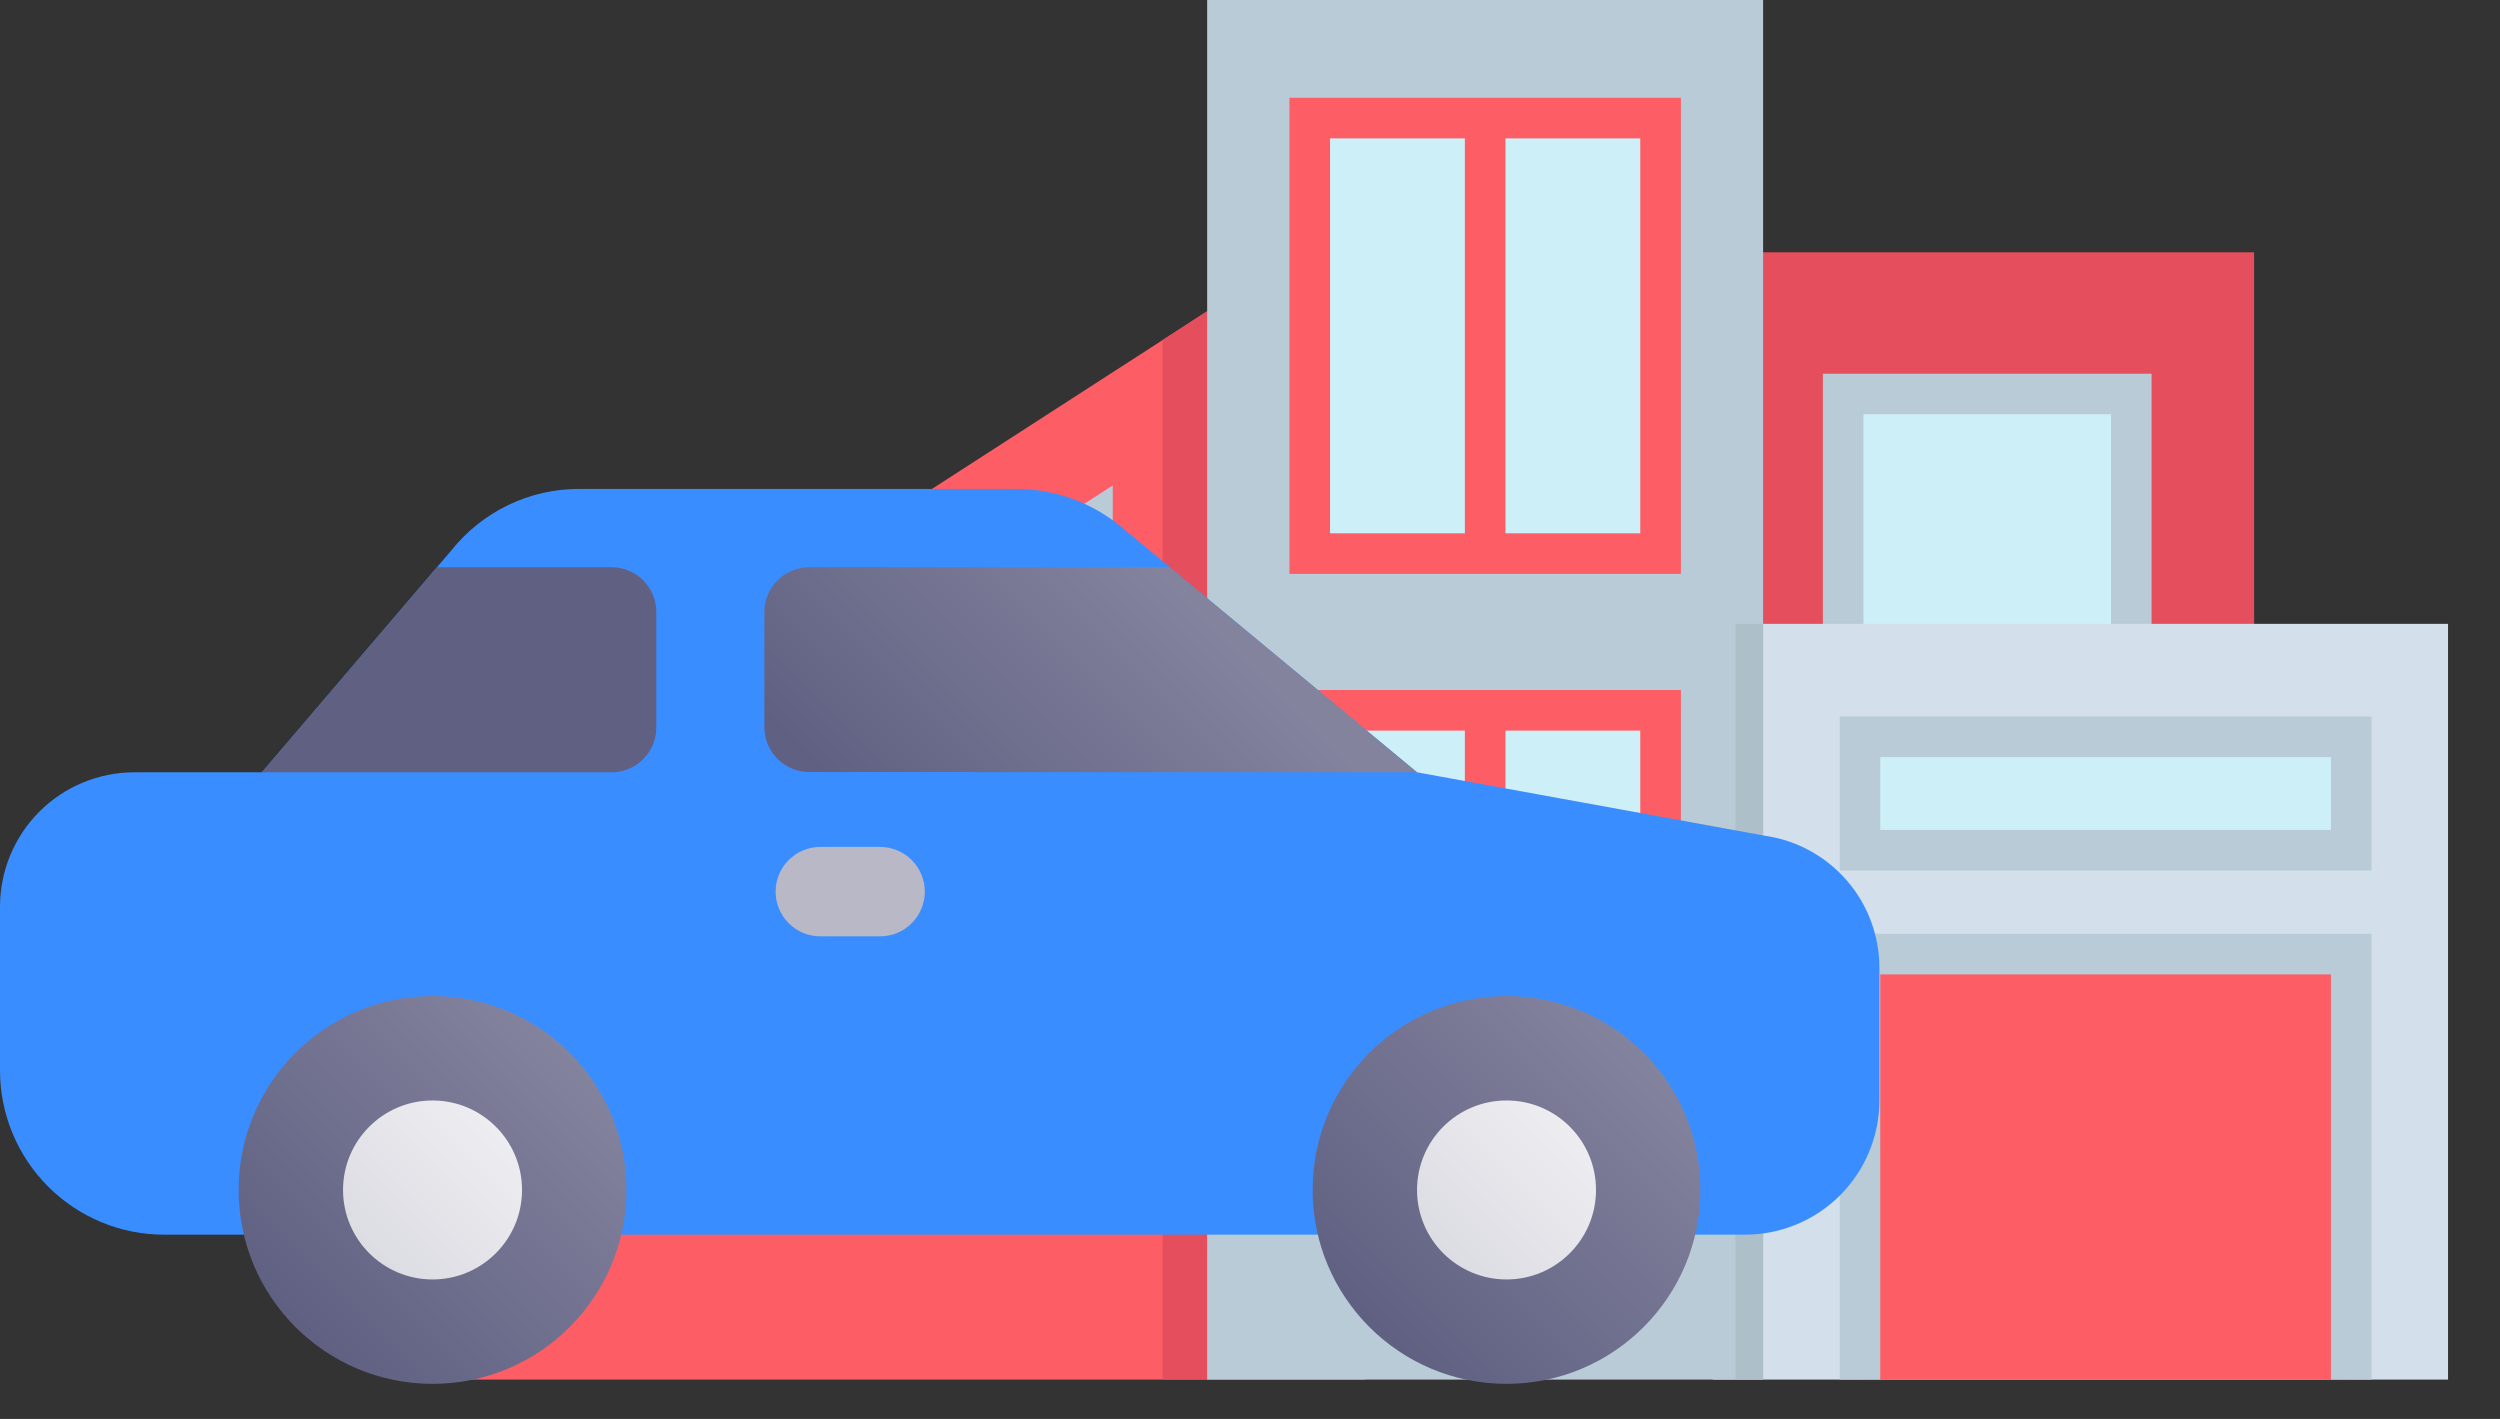 <svg width="37" height="21" viewBox="0 0 37 21" fill="none" xmlns="http://www.w3.org/2000/svg">
<rect x="0" y="0" width="37" height="21" fill="#333333" stroke="none"/>
<g id="Group 28">
<g id="Group">
<path id="Vector" d="M23.224 14.919H33.361V3.734H23.224" fill="#E54E5C"/>
<path id="Vector_2" d="M31.543 9.402V5.831H27.279V9.402" fill="#CDEFF7"/>
<path id="Vector_3" d="M27.579 6.131H31.243V9.402H31.843V5.531H26.979V9.402H27.579V6.131Z" fill="#BACBD8"/>
<path id="Vector_4" d="M20.203 20.418H6.591V11.885L17.206 5.033L17.866 4.606L20.203 20.418Z" fill="#FD5D65"/>
<path id="Vector_5" d="M25.35 20.418H36.231V9.233H25.35" fill="#D3DFEA"/>
<path id="Vector_6" d="M20.203 20.418H17.206V5.033L17.866 4.606L20.203 20.418Z" fill="#E54E5C"/>
<path id="Vector_7" d="M17.866 0H26.094V20.418H17.866V0Z" fill="#BACBD8"/>
<path id="Vector_8" d="M25.684 9.233H26.095V20.418H25.684V9.233Z" fill="#ADBFC9"/>
<path id="Vector_9" d="M19.385 1.748H24.577V8.194H19.385V1.748ZM19.385 10.513H24.577V17.407H19.385V10.513ZM16.168 7.736L8.303 12.813V15.379H16.168V7.736Z" fill="#CDEFF7"/>
<path id="Vector_10" d="M27.528 20.418V14.121H34.798V20.418" fill="#FD5D65"/>
<path id="Vector_11" d="M27.528 10.905H34.798V12.583H27.528V10.905Z" fill="#CDEFF7"/>
<path id="Vector_12" d="M19.084 8.494H24.877V1.447H19.084V8.494ZM24.276 7.893H22.281V2.048H24.276V7.893H24.276ZM19.685 2.048H21.68V7.893H19.685V2.048ZM19.084 17.707H24.877V10.212H19.084V17.707ZM24.276 17.106H22.281V10.813H24.276V17.106H24.276ZM19.685 10.813H21.68V17.106H19.685V10.813Z" fill="#FD5D65"/>
<path id="Vector_13" d="M8.002 15.68H16.469V7.184L8.002 12.65V15.68ZM15.868 15.079H12.536V10.438L15.868 8.287V15.079ZM8.603 12.977L11.935 10.826V15.079H8.603V12.977ZM27.228 10.605V12.883H35.099V10.605H27.228ZM34.498 12.283H27.828V11.206H34.498V12.283ZM27.228 20.418H27.828V14.421H34.498V20.418H35.099V13.82H27.228V20.418Z" fill="#BACBD8"/>
</g>
<g id="Group_2">
<g id="13-car">
<path id="Vector_14" d="M26.127 12.37L20.972 11.43L16.584 7.789C16.148 7.432 15.603 7.236 15.04 7.236H8.575C8.211 7.235 7.851 7.316 7.523 7.474C7.194 7.632 6.906 7.862 6.679 8.147L3.876 11.43H1.987C1.46 11.431 0.955 11.64 0.583 12.012C0.21 12.385 0.001 12.89 0 13.417V15.845C0.001 16.489 0.257 17.106 0.712 17.561C1.167 18.017 1.785 18.273 2.428 18.273H25.828C26.355 18.273 26.86 18.063 27.233 17.691C27.605 17.318 27.815 16.813 27.815 16.287V14.335C27.818 13.859 27.648 13.398 27.338 13.037C27.027 12.676 26.597 12.439 26.127 12.37Z" fill="#398DFF"/>
<path id="Vector_15" d="M22.296 20.481C23.881 20.481 25.166 19.196 25.166 17.611C25.166 16.026 23.881 14.741 22.296 14.741C20.711 14.741 19.427 16.026 19.427 17.611C19.427 19.196 20.711 20.481 22.296 20.481Z" fill="url(#paint0_linear_243_48520)"/>
<path id="Vector_16" d="M6.402 20.481C7.987 20.481 9.272 19.196 9.272 17.611C9.272 16.026 7.987 14.741 6.402 14.741C4.817 14.741 3.532 16.026 3.532 17.611C3.532 19.196 4.817 20.481 6.402 20.481Z" fill="url(#paint1_linear_243_48520)"/>
<path id="Vector_17" d="M13.024 13.858H12.142C11.966 13.858 11.797 13.789 11.673 13.664C11.549 13.54 11.479 13.372 11.479 13.196C11.479 13.021 11.549 12.852 11.673 12.728C11.797 12.604 11.966 12.534 12.142 12.534H13.024C13.2 12.534 13.369 12.604 13.493 12.728C13.617 12.852 13.687 13.021 13.687 13.196C13.687 13.372 13.617 13.54 13.493 13.664C13.369 13.789 13.2 13.858 13.024 13.858Z" fill="#B8B8C7"/>
<path id="Vector_18" d="M6.402 18.936C7.133 18.936 7.726 18.343 7.726 17.611C7.726 16.88 7.133 16.287 6.402 16.287C5.67 16.287 5.077 16.88 5.077 17.611C5.077 18.343 5.67 18.936 6.402 18.936Z" fill="url(#paint2_linear_243_48520)"/>
<path id="Vector_19" d="M22.297 18.936C23.028 18.936 23.621 18.343 23.621 17.611C23.621 16.88 23.028 16.287 22.297 16.287C21.565 16.287 20.972 16.88 20.972 17.611C20.972 18.343 21.565 18.936 22.297 18.936Z" fill="url(#paint3_linear_243_48520)"/>
<path id="Vector_20" d="M9.713 10.768V9.057C9.713 8.881 9.644 8.713 9.519 8.589C9.395 8.464 9.227 8.395 9.051 8.395H6.468L3.876 11.43H9.051C9.227 11.43 9.395 11.36 9.519 11.236C9.644 11.112 9.713 10.943 9.713 10.768Z" fill="url(#paint4_linear_243_48520)"/>
<path id="Vector_21" d="M11.976 11.426L20.971 11.43L17.313 8.395H11.976C11.8 8.395 11.632 8.464 11.508 8.589C11.383 8.713 11.313 8.881 11.313 9.057V10.764C11.313 10.94 11.383 11.108 11.508 11.232C11.632 11.356 11.8 11.426 11.976 11.426Z" fill="url(#paint5_linear_243_48520)"/>
</g>
</g>
</g>
<defs>
<linearGradient id="paint0_linear_243_48520" x1="20.268" y1="19.64" x2="24.325" y2="15.583" gradientUnits="userSpaceOnUse">
<stop offset="0.011" stop-color="#606082"/>
<stop offset="1" stop-color="#83839E"/>
</linearGradient>
<linearGradient id="paint1_linear_243_48520" x1="4.373" y1="19.64" x2="8.43" y2="15.583" gradientUnits="userSpaceOnUse">
<stop offset="0.011" stop-color="#606082"/>
<stop offset="1" stop-color="#83839E"/>
</linearGradient>
<linearGradient id="paint2_linear_243_48520" x1="5.465" y1="18.548" x2="7.339" y2="16.675" gradientUnits="userSpaceOnUse">
<stop offset="0.011" stop-color="#DCDCE3"/>
<stop offset="1" stop-color="#EDEDF1"/>
</linearGradient>
<linearGradient id="paint3_linear_243_48520" x1="21.36" y1="18.548" x2="23.233" y2="16.675" gradientUnits="userSpaceOnUse">
<stop offset="0.011" stop-color="#DCDCE3"/>
<stop offset="1" stop-color="#EDEDF1"/>
</linearGradient>
<linearGradient id="paint4_linear_243_48520" x1="20.268" y1="19.64" x2="24.325" y2="15.583" gradientUnits="userSpaceOnUse">
<stop offset="0.011" stop-color="#606082"/>
<stop offset="1" stop-color="#83839E"/>
</linearGradient>
<linearGradient id="paint5_linear_243_48520" x1="20.268" y1="19.64" x2="24.324" y2="15.583" gradientUnits="userSpaceOnUse">
<stop offset="0.011" stop-color="#606082"/>
<stop offset="1" stop-color="#83839E"/>
</linearGradient>
</defs>
</svg>
